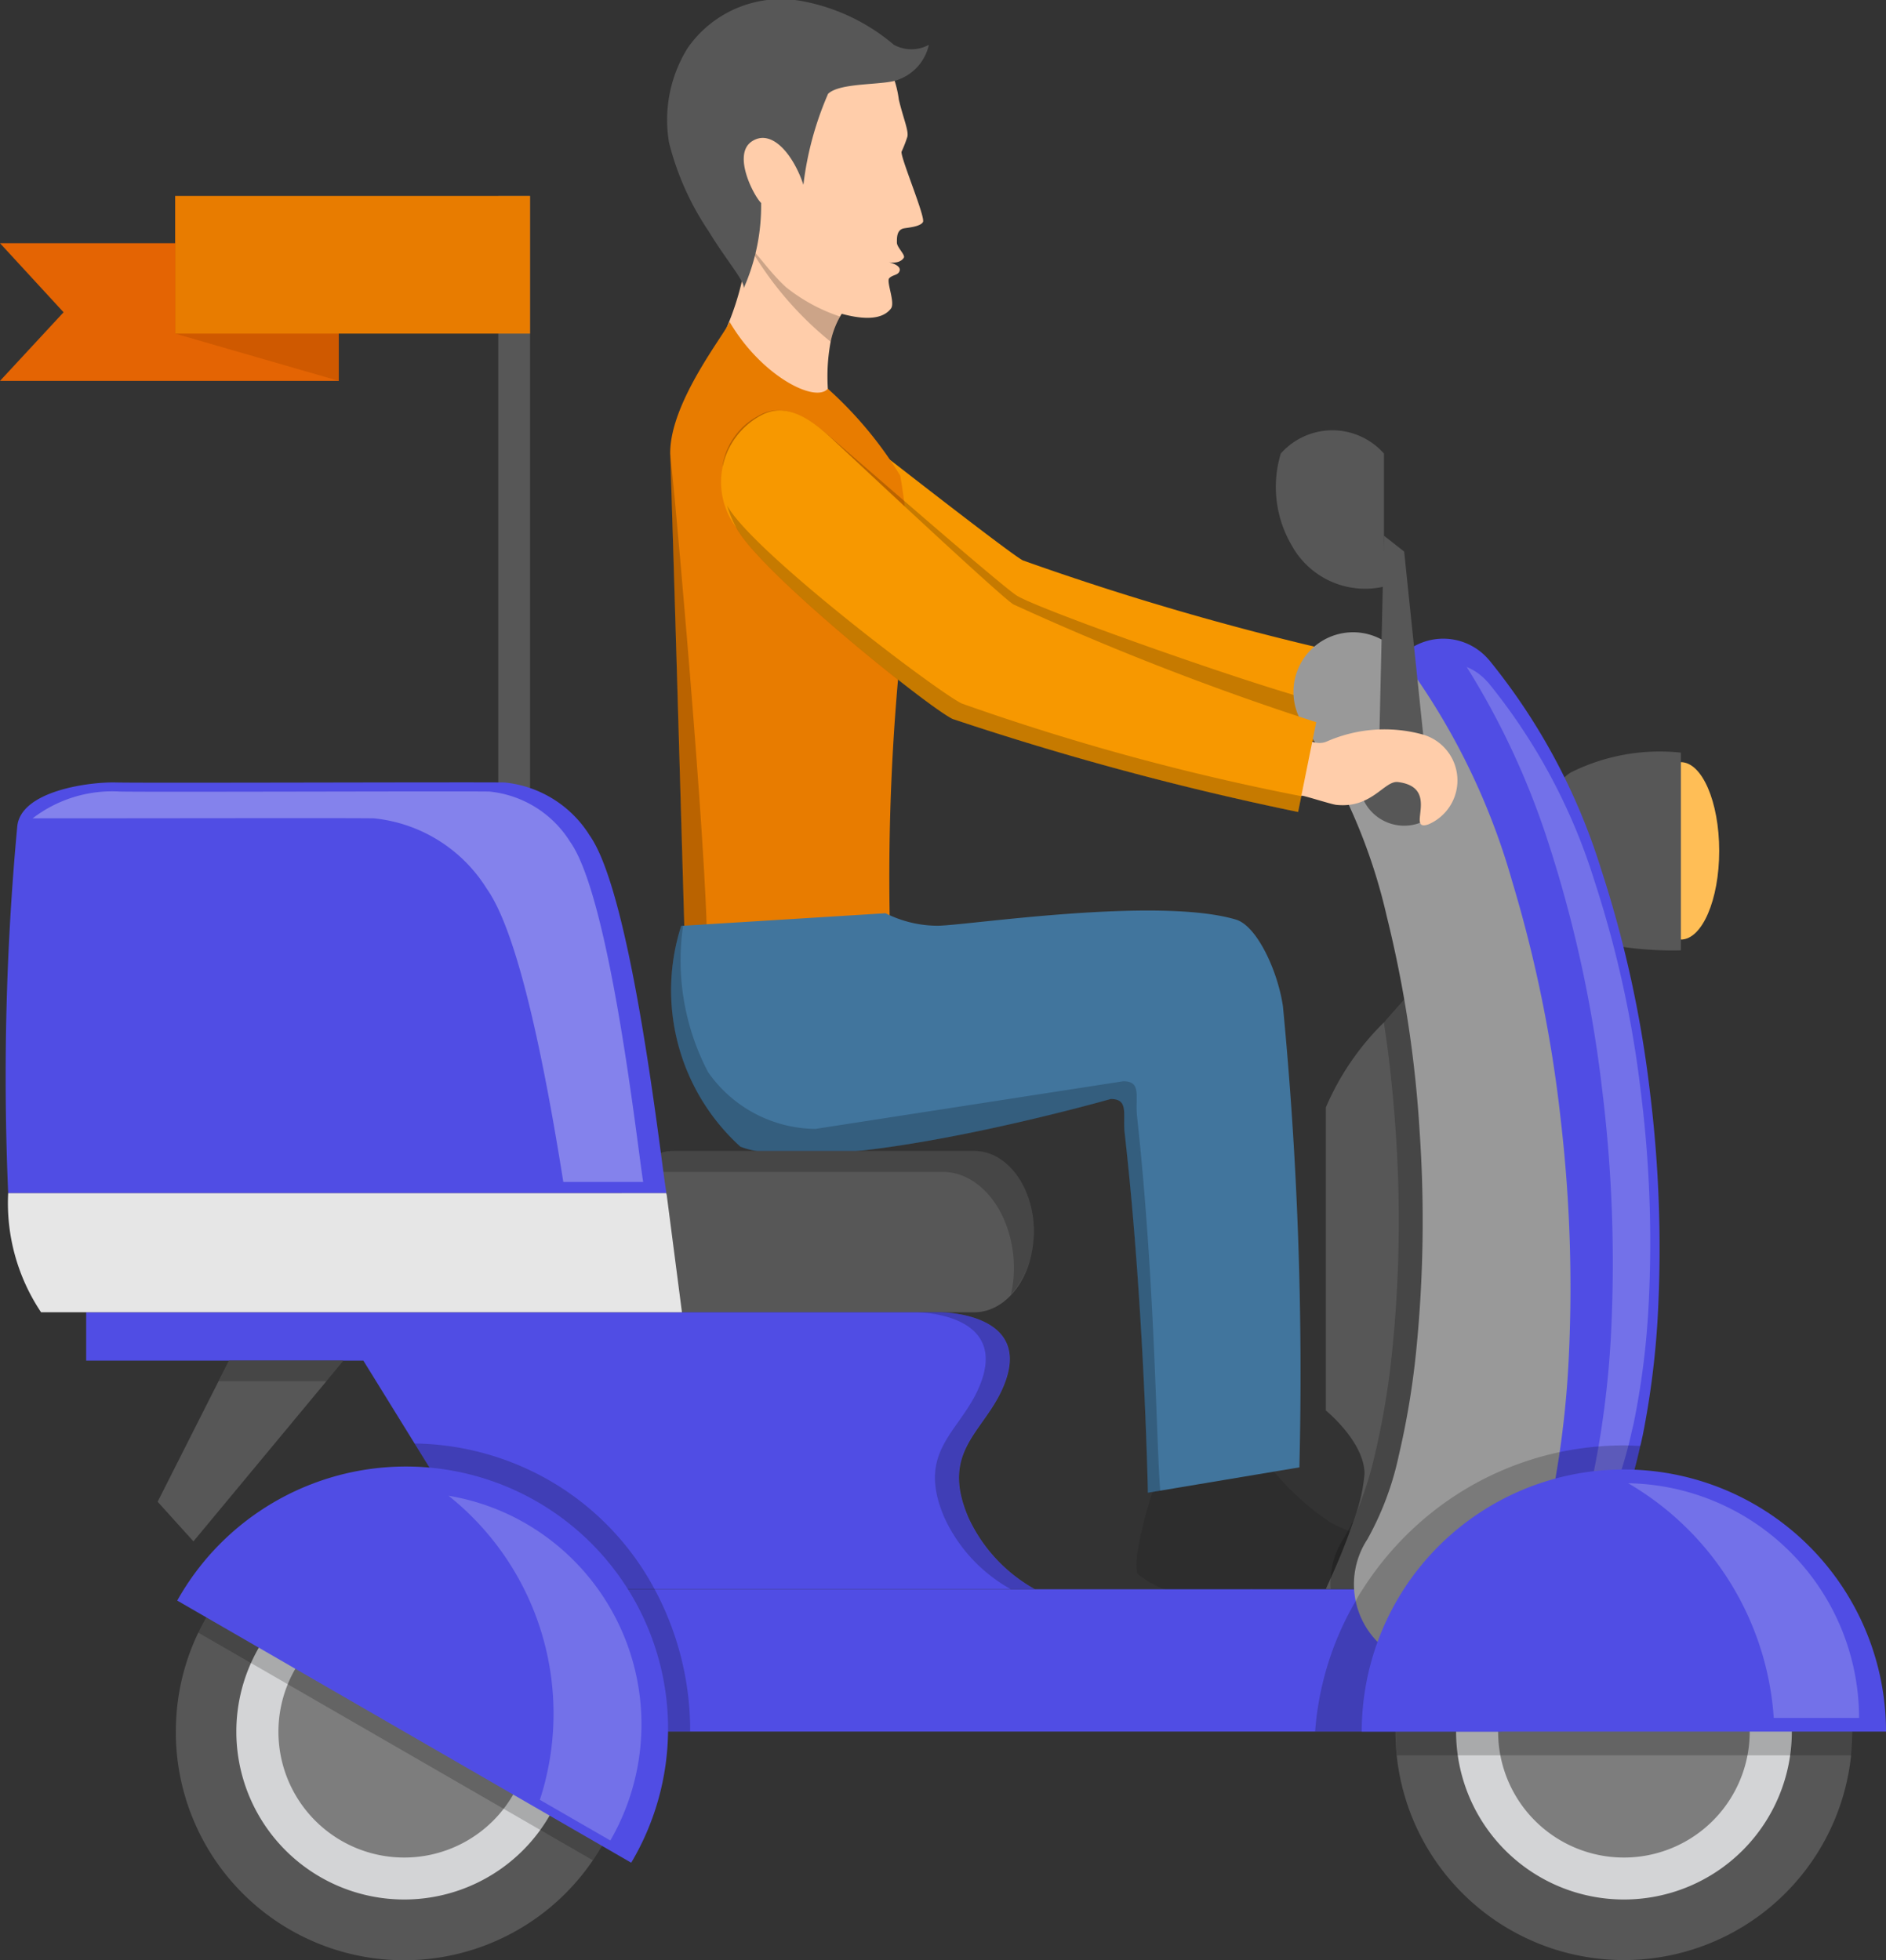 <svg id="Group_1" data-name="Group 1" xmlns="http://www.w3.org/2000/svg" width="40.14" height="41.718" viewBox="0 0 40.14 41.718">
  <rect x="0" y="0" width="40.14" height="41.718" fill="#333333" stroke="none"/>
  <g id="Group_521" data-name="Group 521" transform="translate(15.358 8.25)">
    <path id="Path_452" data-name="Path 452" d="M357.982,386.45c-.479.217.208-.8-.724-.837-.3-.011-.5.614-1.27.6-.094,0-.68-.132-.732-.13-.149.012-.451.046-.839.095l.114-1.448c.655.095.891.292,1.146.154a3.06,3.06,0,0,1,2-.328A1.016,1.016,0,0,1,357.982,386.45Z" transform="translate(-342.359 -378.879)" fill="#e6b496"/>
    <path id="Path_453" data-name="Path 453" d="M359.692,376.677a2.022,2.022,0,0,0,.143.465.043.043,0,0,0-.007-.009c.03.077.071.153.106.229s.087.152.137.233c.593.892,4.359,3.42,4.932,3.642a62.7,62.7,0,0,0,7.348,1.314c.086.01.137.015.151.015l.04-.344.132-1.163.046-.426a59.325,59.325,0,0,1-6.643-1.938c-.309-.163-3.658-2.791-4.023-3.075-.421-.33-1.075-.857-1.675-.462A1.453,1.453,0,0,0,359.692,376.677Z" transform="translate(-359.667 -375.019)" fill="#f79800"/>
    <path id="Path_454" data-name="Path 454" d="M359.976,378.587c.03.077.071.153.106.229s.087.152.137.233c.593.892,4.359,3.42,4.932,3.642a62.69,62.69,0,0,0,7.348,1.314c.086.01.137.015.151.015l.036-.34h-.036c-.025,0-.061,0-.1,0-.146-.011-.382-.037-.664-.077a48.925,48.925,0,0,1-6.571-1.253C364.751,382.129,360.6,379.516,359.976,378.587Z" transform="translate(-359.815 -376.472)" opacity="0.2"/>
  </g>
  <g id="Group_523" data-name="Group 523" transform="translate(0 4.17)">
    <rect id="Rectangle_150" data-name="Rectangle 150" width="0.676" height="13.073" transform="translate(10.605)" fill="#575757"/>
    <g id="Group_522" data-name="Group 522">
      <path id="Path_455" data-name="Path 455" d="M395.447,372.76h7.21v-2.93h-7.21L396.8,371.3Z" transform="translate(-395.447 -368.824)" fill="#e46403"/>
      <path id="Path_456" data-name="Path 456" d="M395.447,368.133l3.479,1.006v2.93l-3.479-1.005Z" transform="translate(-391.717 -368.133)" fill="#cf5900"/>
      <rect id="Rectangle_151" data-name="Rectangle 151" width="7.55" height="2.93" transform="translate(3.731)" fill="#e87c00"/>
    </g>
  </g>
  <path id="Path_457" data-name="Path 457" d="M377.084,371.323a5.936,5.936,0,0,0,.485-1.424c.046-.194.088-.383.127-.564.111-.52.18-.928.18-.928s2.478,1.47,1.861,2.235a1.756,1.756,0,0,0-.114.17,1.83,1.83,0,0,0-.2.536,3.993,3.993,0,0,0,0,1.47A9.386,9.386,0,0,1,377.084,371.323Z" transform="translate(-361.744 -364.075)" fill="#ffcdaa"/>
  <path id="Path_458" data-name="Path 458" d="M378.41,362.254A2.223,2.223,0,0,1,379,363.5c.1.421.226.69.175.811a2.765,2.765,0,0,1-.115.293c-.047.08.51,1.392.454,1.5s-.362.123-.421.14c-.139.037-.134.2-.134.3s.184.261.147.322c-.095.146-.324.094-.324.094s.311.064.222.212c-.041.067-.14.059-.208.129s.133.522.036.646c-.349.456-1.42.027-2.191-.332a7.069,7.069,0,0,0-1.163-.928c-.265-.191-1.3-2.224-.945-3.124a2.535,2.535,0,0,1,1.791-1.734A2.946,2.946,0,0,1,378.41,362.254Z" transform="translate(-359.87 -361.38)" fill="#ffcdaa"/>
  <path id="Path_459" data-name="Path 459" d="M379.37,371.45a1.832,1.832,0,0,0-.2.536,7.286,7.286,0,0,1-1.724-2.013c.2.18.424.529.771.85A3.728,3.728,0,0,0,379.37,371.45Z" transform="translate(-361.491 -364.713)" opacity="0.2"/>
  <path id="Path_460" data-name="Path 460" d="M379.826,362.05a.779.779,0,0,1-.744,0,4.189,4.189,0,0,0-1.892-.918,2.424,2.424,0,0,0-2.495.982,2.894,2.894,0,0,0-.4,2.012,5.958,5.958,0,0,0,.844,1.891c.361.6.786,1.079.744,1.218a4.329,4.329,0,0,0,.373-1.82c-.149-.139-.619-1.026-.2-1.308s.882.267,1.1.921a6.867,6.867,0,0,1,.525-1.935c.264-.255,1.229-.173,1.51-.308A1.02,1.02,0,0,0,379.826,362.05Z" transform="translate(-360.057 -361.096)" fill="#575757"/>
  <path id="Path_461" data-name="Path 461" d="M379.68,385.4l-4.372.169s-.22-7.69-.3-10.078c-.037-1.1,1.18-2.6,1.263-2.838.674,1.15,1.823,1.736,2.091,1.423a8.322,8.322,0,0,1,1.541,1.85,10.729,10.729,0,0,1,.026,3.581A47.753,47.753,0,0,0,379.68,385.4Z" transform="translate(-360.743 -365.803)" fill="#e87c00"/>
  <path id="Path_462" data-name="Path 462" d="M382.227,377.424c.083,2.387.3,10.078.3,10.078l.479-.017C382.928,384.8,382.211,376.951,382.227,377.424Z" transform="translate(-367.965 -367.74)" opacity="0.2"/>
  <path id="Path_463" data-name="Path 463" d="M356.725,415.266c.058-.27.135-.558.211-.8a3.865,3.865,0,0,1,.189-.516c.053-.1.105-.164.16-.171a21.737,21.737,0,0,1,2.215,0,5.641,5.641,0,0,0,1.251,1.155,2.416,2.416,0,0,0,.914.31,3.748,3.748,0,0,0,.407.02.618.618,0,0,1,.513.212.491.491,0,0,1,.029.475.556.556,0,0,1-.041.068,2,2,0,0,1-1.18.719,1.831,1.831,0,0,1-.512.03l-.932-.086a1.406,1.406,0,0,1-.489-.14,2.647,2.647,0,0,0-.29-.151.16.16,0,0,0-.184.026c-.084.076-.148.158-.168.158a.193.193,0,0,0-.035,0l-1.163-.108a1.953,1.953,0,0,1-.959-.431,1.351,1.351,0,0,1,.016-.495C356.687,415.454,356.706,415.362,356.725,415.266Z" transform="translate(-332.458 -382.548)" fill="#2d2d2d"/>
  <path id="Path_464" data-name="Path 464" d="M373.893,395.836c-.109-.751-.553-1.713-1-1.846-1.684-.5-5.758.131-6.358.131a2.483,2.483,0,0,1-1.1-.266l-4.349.269a4.492,4.492,0,0,0,1.259,4.7c1.86.7,7.882-1.015,7.882-1.015.4,0,.248.337.3.753.415,3.677.491,7.626.491,7.626l3.225-.54A81.581,81.581,0,0,0,373.893,395.836Z" transform="translate(-346.588 -374.419)" fill="#41759d"/>
  <path id="Path_465" data-name="Path 465" d="M366.112,394.348l.039,0a5.119,5.119,0,0,0,.532,3.112,2.817,2.817,0,0,0,2.284,1.209l6.553-1.014c.4,0,.247.336.293.751.386,3.514.407,6.954.494,7.965l-.267.044s-.075-3.948-.491-7.626c-.049-.415.1-.753-.3-.753,0,0-6.022,1.712-7.882,1.015A4.492,4.492,0,0,1,366.112,394.348Z" transform="translate(-351.613 -374.643)" opacity="0.2"/>
  <g id="Group_524" data-name="Group 524" transform="translate(29.701 31.992)">
    <path id="Path_466" data-name="Path 466" d="M341.085,419.946c0,.172.01.34.025.507a4.862,4.862,0,0,0,9.671,0c.016-.167.026-.335.026-.507a4.861,4.861,0,0,0-4.857-4.861h0a4.826,4.826,0,0,0-3.466,1.461,3.813,3.813,0,0,0-.334.37,4.8,4.8,0,0,0-.818,1.5A4.919,4.919,0,0,0,341.085,419.946Z" transform="translate(-341.085 -415.085)" fill="#575757"/>
  </g>
  <g id="Group_525" data-name="Group 525" transform="translate(30.99 33.28)">
    <path id="Path_467" data-name="Path 467" d="M343.258,420.833a3.573,3.573,0,1,0,3.572-3.574A3.573,3.573,0,0,0,343.258,420.833Z" transform="translate(-343.258 -417.259)" fill="#d3d4d6"/>
  </g>
  <g id="Group_526" data-name="Group 526" transform="translate(31.885 34.179)">
    <path id="Path_468" data-name="Path 468" d="M344.769,421.451a2.677,2.677,0,1,0,2.677-2.675A2.677,2.677,0,0,0,344.769,421.451Z" transform="translate(-344.769 -418.776)" fill="#7d7d7d"/>
  </g>
  <path id="Path_469" data-name="Path 469" d="M345.865,390.358c0,1.043.366,1.888.817,1.888s.815-.845.815-1.888-.365-1.887-.815-1.887S345.865,389.315,345.865,390.358Z" transform="translate(-310.907 -372.25)" fill="#ffbe56"/>
  <path id="Path_470" data-name="Path 470" d="M350.192,388.108v4.207s-2.32.094-2.726-.838-.255-2.579.39-2.951A4.241,4.241,0,0,1,350.192,388.108Z" transform="translate(-314.417 -372.09)" fill="#575757"/>
  <path id="Path_471" data-name="Path 471" d="M371.751,405.868h6.388c.7,0,1.27-.769,1.27-1.717s-.569-1.717-1.27-1.717h-6.388c-.7,0-1.269.768-1.269,1.717S371.05,405.868,371.751,405.868Z" transform="translate(-357.405 -377.939)" fill="#575757"/>
  <path id="Path_472" data-name="Path 472" d="M378.564,404.939c0-1.137-.681-2.06-1.522-2.06h-6.56a1.107,1.107,0,0,1,.847-.446h6.388c.7,0,1.27.768,1.27,1.717a1.97,1.97,0,0,1-.487,1.342A2.632,2.632,0,0,0,378.564,404.939Z" transform="translate(-356.984 -377.939)" opacity="0.2"/>
  <path id="Path_473" data-name="Path 473" d="M355.19,406.773a3.468,3.468,0,0,1-.223.964c-.157.483-.37.979-.5,1.264v0c-.061.137-.1.223-.1.223h2.491s2.136-10.047-.4-13.01c0,0-.4.422-.853.949a5.652,5.652,0,0,0-1.238,1.812v6.449S355.19,406.093,355.19,406.773Z" transform="translate(-326.149 -375.406)" fill="#575757"/>
  <rect id="Rectangle_152" data-name="Rectangle 152" width="21.221" height="3.029" transform="translate(10.738 33.823)" fill="#504de4"/>
  <g id="Group_527" data-name="Group 527" transform="translate(3.742 31.992)">
    <path id="Path_474" data-name="Path 474" d="M384.894,419.946a4.858,4.858,0,0,0,8.875,2.74,4.855,4.855,0,0,0-.213-5.769,4.9,4.9,0,0,0-2.725-1.715,5.014,5.014,0,0,0-1.075-.116,4.851,4.851,0,0,0-4.861,4.861Z" transform="translate(-384.894 -415.085)" fill="#575757"/>
  </g>
  <g id="Group_528" data-name="Group 528" transform="translate(5.03 33.28)">
    <path id="Path_475" data-name="Path 475" d="M387.066,420.833a3.573,3.573,0,1,0,3.571-3.574A3.572,3.572,0,0,0,387.066,420.833Z" transform="translate(-387.066 -417.259)" fill="#d3d4d6"/>
  </g>
  <g id="Group_529" data-name="Group 529" transform="translate(5.926 34.179)">
    <path id="Path_476" data-name="Path 476" d="M388.578,421.451a2.677,2.677,0,1,0,2.675-2.675A2.677,2.677,0,0,0,388.578,421.451Z" transform="translate(-388.578 -418.776)" fill="#7d7d7d"/>
  </g>
  <path id="Path_477" data-name="Path 477" d="M350.661,393.957a22.922,22.922,0,0,1-.076,4.268,13.673,13.673,0,0,1-.361,2.014,5.4,5.4,0,0,1-.634,1.579,1.7,1.7,0,0,0-.268.589,1.747,1.747,0,0,0,.685,1.842c.01,0,.02.016.03.02a1.56,1.56,0,0,0,.467.223,1.772,1.772,0,0,0,.36.071,1.749,1.749,0,0,0,1.577-.731c.026-.041.057-.082.082-.123l.02-.034a7.178,7.178,0,0,0,.568-1.238,9.958,9.958,0,0,0,.345-1.218c.02-.072.034-.148.051-.219a18.194,18.194,0,0,0,.319-2.5,27.109,27.109,0,0,0-.167-4.841,24.446,24.446,0,0,0-1.041-4.729,13.255,13.255,0,0,0-2.38-4.439l-.01-.01a1.271,1.271,0,0,0-1.792-.137.439.439,0,0,0-.07.07,1.276,1.276,0,0,0-.1,1.675,10.486,10.486,0,0,1,1.7,3.658A21.525,21.525,0,0,1,350.661,393.957Z" transform="translate(-318.546 -370.445)" fill="#504de4"/>
  <path id="Path_478" data-name="Path 478" d="M360.2,377.475a.043.043,0,0,0-.007-.009c.03.077.07.153.106.229s.086.152.137.233c.593.892,4.359,3.42,4.932,3.642a62.7,62.7,0,0,0,7.348,1.314l.05-.315.005-.014.082-.494a6.48,6.48,0,0,1-.7-.187c-1.679-.5-5.332-1.8-5.825-2.09-.3-.178-3.511-2.983-3.861-3.283-.406-.35-1.03-.913-1.65-.548a1.456,1.456,0,0,0-.76,1.055A2.021,2.021,0,0,0,360.2,377.475Z" transform="translate(-344.678 -367.102)" opacity="0.2"/>
  <path id="Path_479" data-name="Path 479" d="M350.609,403.754a11.181,11.181,0,0,0,.385-1.353c.021-.079.039-.164.057-.243a20.124,20.124,0,0,0,.355-2.777,30.116,30.116,0,0,0-.187-5.383,27.12,27.12,0,0,0-1.156-5.259,16.694,16.694,0,0,0-1.721-3.688,1.18,1.18,0,0,1,.445.321l.011.009a12.614,12.614,0,0,1,2.263,4.222,23.13,23.13,0,0,1,.988,4.5,25.634,25.634,0,0,1,.161,4.6,16.967,16.967,0,0,1-.3,2.374c-.014.068-.028.14-.047.207a9.362,9.362,0,0,1-.329,1.158,6.732,6.732,0,0,1-.539,1.178l-.02.034c-.025.039-.053.076-.076.116a1.687,1.687,0,0,1-.458.435C350.5,404.055,350.558,403.9,350.609,403.754Z" transform="translate(-317.126 -370.856)" fill="#fff" opacity="0.2"/>
  <path id="Path_480" data-name="Path 480" d="M354.372,409v0a1.09,1.09,0,0,0,0,.223h2.385s2.136-10.047-.4-13.01c0,0-.4.422-.853.949.122.777.2,1.558.254,2.345a27.371,27.371,0,0,1-.076,4.653,17.037,17.037,0,0,1-.37,2.212,7.576,7.576,0,0,1-.447,1.36,3.271,3.271,0,0,1-.222.427A1.693,1.693,0,0,0,354.372,409Z" transform="translate(-326.052 -375.406)" opacity="0.2"/>
  <path id="Path_481" data-name="Path 481" d="M351.446,385.795a12.018,12.018,0,0,1,1.751,4.052,25.34,25.34,0,0,1,.7,4.6,27.786,27.786,0,0,1-.076,4.652,17.37,17.37,0,0,1-.369,2.213,6.379,6.379,0,0,1-.669,1.786,1.746,1.746,0,1,0,2.933,1.895c.023-.036.045-.073.066-.11l.011-.021a9.574,9.574,0,0,0,.954-2.844,20.563,20.563,0,0,0,.316-2.659,30.825,30.825,0,0,0-.164-5.184,28.268,28.268,0,0,0-1.035-5.083,14.644,14.644,0,0,0-2.392-4.818l-.009-.012a1.269,1.269,0,0,0-2.018,1.537Z" transform="translate(-323.681 -370.338)" fill="#999"/>
  <path id="Path_482" data-name="Path 482" d="M370.448,408.227v1.03h5.9l1.091,1.765.857,1.385,1.06,1.715h11.286a3.347,3.347,0,0,1-1.416-1.522c-.614-1.426.329-1.811.741-2.786.675-1.587-1.34-1.587-1.34-1.587Z" transform="translate(-368.614 -380.299)" fill="#504de4"/>
  <path id="Path_483" data-name="Path 483" d="M371.047,412.6c-.615-1.426.329-1.811.74-2.786.674-1.587-1.339-1.587-1.339-1.587h.507s2.015,0,1.34,1.587c-.412.974-1.355,1.359-.741,2.786a3.347,3.347,0,0,0,1.416,1.522h-.508A3.341,3.341,0,0,1,371.047,412.6Z" transform="translate(-350.946 -380.299)" opacity="0.2"/>
  <path id="Path_484" data-name="Path 484" d="M382.829,416.966l8.4,4.846a4.8,4.8,0,0,0,.847-2.74H393.3a6.356,6.356,0,0,0-.757-3.029,5.856,5.856,0,0,0-2.238-2.314,5.926,5.926,0,0,0-2.871-.787l.857,1.385a5.016,5.016,0,0,0-1.075-.116A4.873,4.873,0,0,0,382.829,416.966Z" transform="translate(-378.611 -382.221)" opacity="0.2"/>
  <path id="Path_485" data-name="Path 485" d="M383.113,403.944a4.173,4.173,0,0,0,.7,2.538h13.64l-.321-2.472s0-.02-.015-.066Z" transform="translate(-382.939 -378.554)" fill="#e6e6e6"/>
  <path id="Path_486" data-name="Path 486" d="M383.753,397.935h14.009c-.122-.72-.731-6.34-1.634-7.611a2.417,2.417,0,0,0-1.812-1.126c-.852-.01-7.7.015-8.27,0s-2.03.178-2.1.939A57.4,57.4,0,0,0,383.753,397.935Z" transform="translate(-383.579 -372.545)" fill="#504de4"/>
  <path id="Path_487" data-name="Path 487" d="M394.181,391.6a3.206,3.206,0,0,0-2.408-1.5c-.69-.009-4.34,0-7.258,0a2.781,2.781,0,0,1,1.855-.57c.539.014,7.053-.01,7.863,0a2.294,2.294,0,0,1,1.722,1.071c.859,1.208,1.439,6.552,1.554,7.237h-1.7C395.422,395.406,394.866,392.565,394.181,391.6Z" transform="translate(-383.82 -372.684)" fill="#fff" opacity="0.3"/>
  <path id="Path_488" data-name="Path 488" d="M395.281,412.967l.762.843,2.831-3.41.36-.437H396.8l-.222.437Z" transform="translate(-391.926 -381.006)" fill="#575757"/>
  <path id="Path_489" data-name="Path 489" d="M355.563,388.478a.958.958,0,1,0,.958-.959A.958.958,0,0,0,355.563,388.478Z" transform="translate(-326.636 -371.862)" fill="#575757"/>
  <path id="Path_490" data-name="Path 490" d="M383.679,416.664l9.662,5.579a5.579,5.579,0,1,0-9.662-5.579Z" transform="translate(-379.907 -382.6)" fill="#504de4"/>
  <path id="Path_491" data-name="Path 491" d="M384.574,414.817a4.886,4.886,0,0,1,1.638.587,4.942,4.942,0,0,1,1.806,6.75l-1.5-.865A5.929,5.929,0,0,0,384.574,414.817Z" transform="translate(-375.028 -382.984)" fill="#fff" opacity="0.2"/>
  <path id="Path_492" data-name="Path 492" d="M341.085,419.1H342.8c0,.172.01.34.025.507h9.671c.016-.167.026-.335.026-.507a4.861,4.861,0,0,0-4.857-4.861,9.958,9.958,0,0,0,.345-1.218c-.117,0-.229-.011-.345-.011a6.746,6.746,0,0,0-1.37.142,6.565,6.565,0,0,0-2.42,1.056,6.673,6.673,0,0,0-1.776,1.862c-.05.076-.1.153-.136.228A6.444,6.444,0,0,0,341.085,419.1Z" transform="translate(-313.095 -382.249)" opacity="0.2"/>
  <path id="Path_493" data-name="Path 493" d="M339.874,419.451h11.158a5.579,5.579,0,1,0-11.158,0Z" transform="translate(-310.892 -382.598)" fill="#504de4"/>
  <path id="Path_494" data-name="Path 494" d="M340.842,414.369a5,5,0,0,1,4.914,4.995H343.94A6.27,6.27,0,0,0,340.842,414.369Z" transform="translate(-306.189 -382.802)" fill="#fff" opacity="0.2"/>
  <path id="Path_495" data-name="Path 495" d="M360.232,377.039v2.831a1.784,1.784,0,0,1-1.973-.894,2.455,2.455,0,0,1-.223-1.937A1.465,1.465,0,0,1,360.232,377.039Z" transform="translate(-330.777 -367.386)" fill="#575757"/>
  <path id="Path_496" data-name="Path 496" d="M395.281,410.4h2.293l.36-.437H395.5Z" transform="translate(-390.625 -381.006)" opacity="0.2"/>
  <path id="Path_497" data-name="Path 497" d="M356.444,380.336l.43.338.507,4.877h-1.056Z" transform="translate(-326.989 -368.935)" fill="#575757"/>
  <path id="Path_498" data-name="Path 498" d="M358.794,389.31c-.5.174.278-.783-.648-.9-.293-.037-.553.568-1.317.485-.094-.01-.665-.191-.718-.193-.15,0-.454.006-.844.022l.238-1.433c.645.152.863.37,1.129.254a3.059,3.059,0,0,1,2.019-.152A1.016,1.016,0,0,1,358.794,389.31Z" transform="translate(-328.392 -371.766)" fill="#ffcdaa"/>
  <path id="Path_499" data-name="Path 499" d="M372.982,382.473a59.128,59.128,0,0,1-6.445-2.507c-.3-.19-3.4-3.1-3.744-3.417-.39-.366-1-.948-1.626-.606a1.61,1.61,0,0,0-.519,2.4c.511.94,4.044,3.79,4.594,4.061a63.86,63.86,0,0,0,7.354,1.98Z" transform="translate(-344.969 -367.103)" fill="#f79800"/>
  <path id="Path_500" data-name="Path 500" d="M365.868,383.466c-.546-.268-4.454-3.234-4.992-4.212a2.621,2.621,0,0,0,.2.481c.511.94,4.044,3.79,4.594,4.061a63.862,63.862,0,0,0,7.354,1.98l.068-.338A50.428,50.428,0,0,1,365.868,383.466Z" transform="translate(-345.4 -368.494)" opacity="0.2"/>
</svg>
